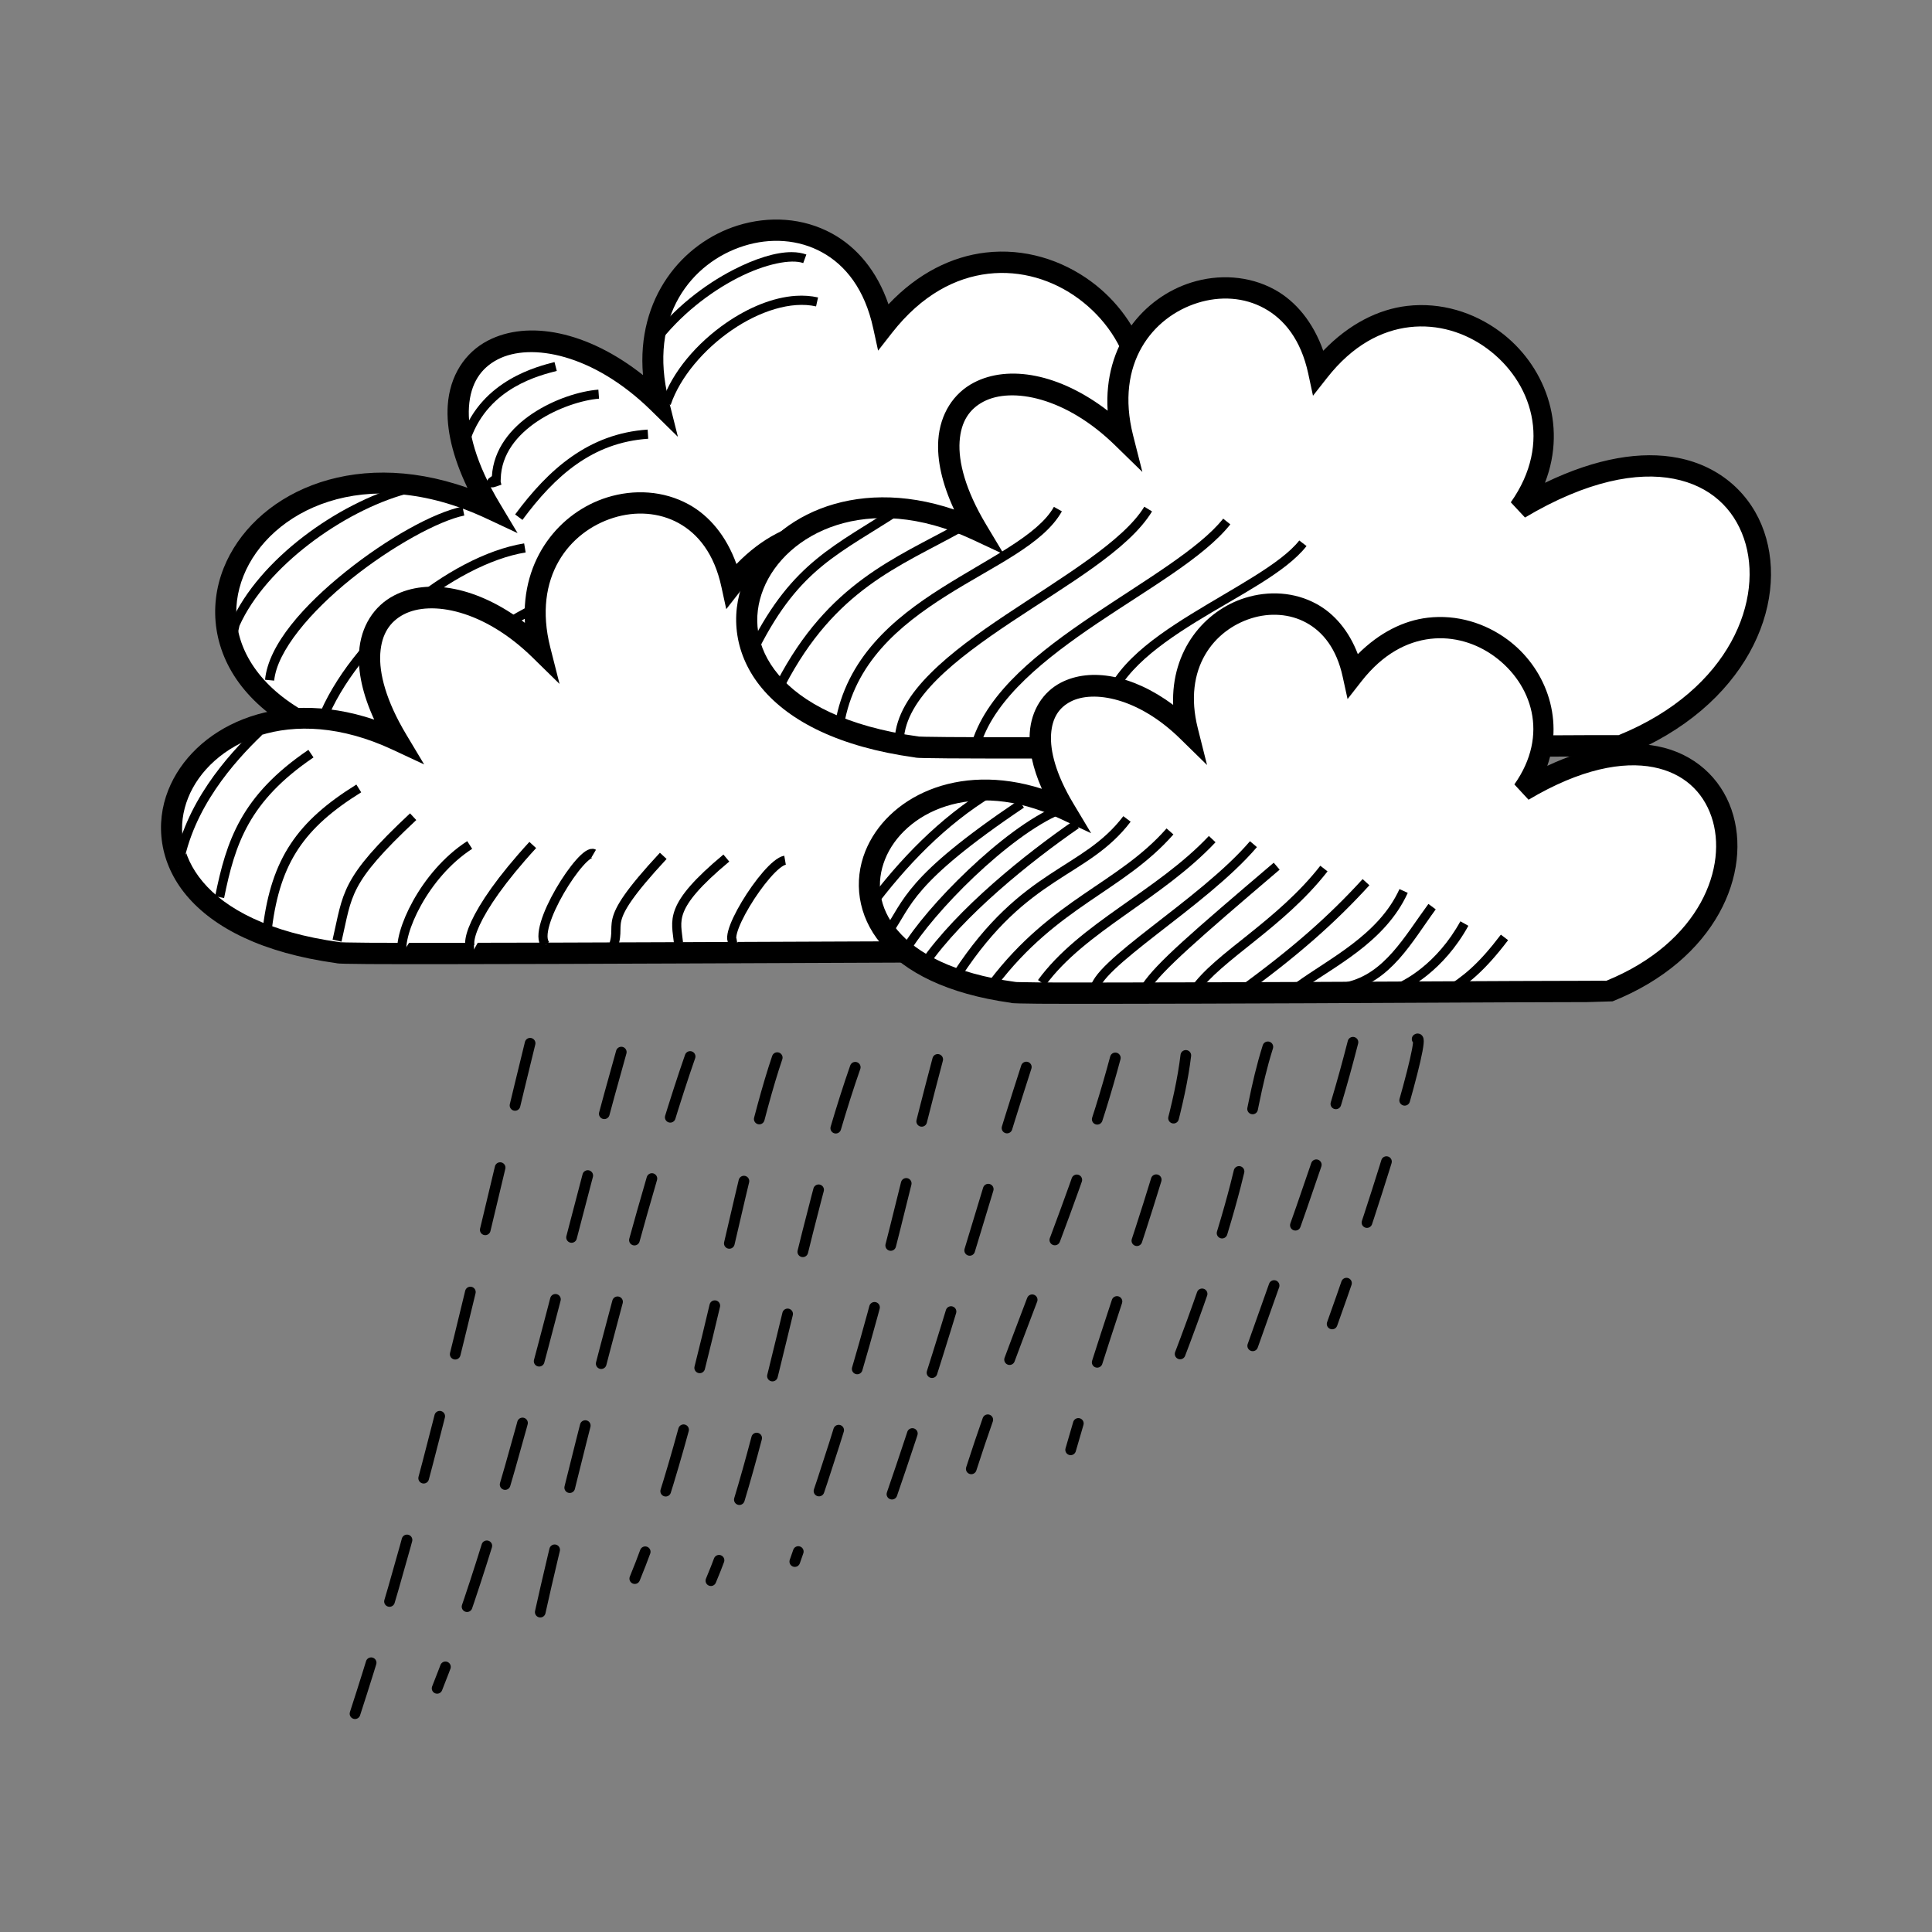<svg:svg xmlns:dc="http://purl.org/dc/elements/1.1/" xmlns:ns1="http://www.inkscape.org/namespaces/inkscape" xmlns:ns3="http://web.resource.org/cc/" xmlns:rdf="http://www.w3.org/1999/02/22-rdf-syntax-ns#" xmlns:svg="http://www.w3.org/2000/svg" height="634.532" id="svg2" version="1.1" viewBox="-52.875 -72.101 634.532 634.532" width="634.532" ns1:version="0.91 r13725">
  <svg:rect x="-52.875" y="-72.101" width="634.532" height="634.532" fill="#808080" stroke="none"/>
  <svg:title id="title3895">Rainy Stick Figure Cloud Cluster</svg:title>
  <svg:g id="layer1" transform="translate(-732.04 -257.6)">
    <svg:g id="g3820">
      <svg:g id="g3805">
        <svg:g id="g3779">
          <svg:path d="m1045.3 344.43c34.232-48.436-35.071-103.93-75.901-51.806-11.838-54.843-88.603-32.756-74.021 25.142-39.169-38.407-87.532-19.335-55.093 34.812-82.762-38.605-134.81 66.712-22.677 82.015-0.054 1.012 266.1-0.691 265.9-0.439 89.099-35.641 58.042-146.94-38.206-89.724z" id="path2855" style="fill:#ffffff" />
          <svg:path d="m937.22 257.72c-5.285-0.403-10.662 0.24-15.781 1.844-18.175 5.693-33.282 23.823-31.094 49.125-18.319-14.507-37.805-18.169-50.969-11.312-7.488 3.9-12.505 11.475-13.156 21.281-0.511 7.703 1.551 16.784 6.469 27.062-38.707-13.712-70.594 2.605-80.062 26.344-5.101 12.788-3.447 27.77 6.906 40.094 10.31 12.272 28.853 21.908 57.25 25.844 0.014 0.003 0.05 0.028 0.062 0.031 0.097 0.013 0.184 0.018 0.281 0.031 0.086 0.013 0.214 0.055 0.281 0.062 0.268 0.031 0.495 0.047 0.781 0.062 0.573 0.03 1.322 0.041 2.312 0.062 1.982 0.044 4.855 0.068 8.5 0.094 7.29 0.051 17.681 0.069 30.156 0.062 24.95-0.013 58.214-0.116 91.469-0.25s66.516-0.298 91.438-0.406c12.461-0.054 22.839-0.073 30.094-0.094 1.807-0.005 2.785 0.002 4.188 0l-3.625 4.594 12.094-4.844c45.846-18.339 61.799-56.803 52.406-84.062-4.696-13.63-15.945-24.303-32.125-27.469-13.794-2.699-30.986-0.027-50.969 9.844 9.381-22.485 0.235-45.329-16.531-57.719-9.727-7.188-22.026-11.045-34.688-9.562-10.997 1.288-22.186 6.669-31.937 17-3.785-11.025-10.444-18.799-18.5-23.219-4.777-2.621-9.965-4.097-15.25-4.5zm-0.562 6.969c4.354 0.329 8.612 1.54 12.469 3.656 7.713 4.232 14.059 12.13 16.844 25.031l1.594 7.281 4.594-5.875c9.725-12.416 20.816-18.117 31.563-19.375 10.747-1.258 21.296 1.994 29.719 8.219 16.846 12.449 25.11 35.987 9 58.781l4.656 5.031c23.563-14.006 42.727-17.413 56.656-14.688 13.929 2.725 22.882 11.377 26.844 22.875 7.883 22.879-5.019 57.609-47.75 75-0.025-0-0.037 0-0.063 0-0.516-0.004-1.245 0.001-2.219 0-1.947-0.002-4.806 0.021-8.438 0.031-7.263 0.02-17.632 0.04-30.094 0.094-24.924 0.108-58.186 0.272-91.437 0.406-33.252 0.134-66.505 0.237-91.438 0.25-12.466 0.007-22.839-0.012-30.094-0.062-3.627-0.025-6.495-0.051-8.406-0.094-0.955-0.021-1.663-0.04-2.094-0.062-0.018-0.001-0.014 0.001-0.031 0l-0.438-0.062c-27.463-3.748-44.349-12.948-53.188-23.469-8.838-10.521-10.021-22.372-5.781-33 8.479-21.257 39.666-37.574 79.688-18.906l10.344 4.844-5.875-9.812c-7.866-13.13-10.611-23.858-10.093-31.656 0.518-7.798 3.962-12.727 9.406-15.562 10.889-5.671 31.48-1.809 50.344 16.688l8.875 8.719-3.031-12.062c-6.91-27.437 7.529-45.262 24.75-50.656 4.305-1.349 8.771-1.892 13.125-1.562z" id="path3773" style="block-progression:tb;text-indent:0;color:#000000;text-transform:none;fill:#000000" />
        </svg:g>
        <svg:g id="g3762">
          <svg:path d="m811.78 344.81c-21.66 5.95-47.54 24.33-56.78 45.16l-0.062 0.125-0.031 0.125c-0.641 2.471-0.954 5.062-0.812 7.656l3-0.188c-0.121-2.223 0.156-4.464 0.719-6.656 8.717-19.442 34.103-37.647 54.75-43.312l-0.781-2.906z" id="path4709" style="block-progression:tb;text-indent:0;color:#000000;text-transform:none;fill:#000000" />
          <svg:path d="m831.06 351.88c-9.534 1.931-24.859 10.533-38.406 21.406s-25.321 23.846-26.438 35.469l3 0.281c0.936-9.743 12.035-22.749 25.312-33.406 13.278-10.657 28.731-19.113 37.125-20.812l-0.594-2.938z" id="path4711" style="block-progression:tb;text-indent:0;color:#000000;text-transform:none;fill:#000000" />
          <svg:path d="m851.31 363.97c-12.504 2.025-26.712 9.77-39.219 20.281s-23.283 23.801-28.594 37.219l2.781 1.125c5.047-12.752 15.52-25.81 27.719-36.062 12.199-10.253 26.156-17.706 37.812-19.594l-0.5-2.969z" id="path4713" style="block-progression:tb;text-indent:0;color:#000000;text-transform:none;fill:#000000" />
          <svg:path d="m881.53 374.09c-34.284 7.993-62.15 29.182-72.781 56.469l2.781 1.094c10.176-26.12 37.197-46.817 70.688-54.625l-0.688-2.938z" id="path4715" style="block-progression:tb;text-indent:0;color:#000000;text-transform:none;fill:#000000" />
          <svg:path d="m861.28 304.41c-5.31 1.401-23.7 5.743-30.312 24.188l2.812 1c6.069-16.928 22.769-20.835 28.25-22.281l-0.75-2.906z" id="path4717" style="block-progression:tb;text-indent:0;color:#000000;text-transform:none;fill:#000000" />
          <svg:path d="m875.69 313.47c-6.06 0.479-14.532 3.093-21.719 7.906-6.972 4.67-12.707 11.561-13.25 20.5-0.218 0.155-0.493 0.337-0.656 0.469-0.303 0.245-0.518 0.32-0.812 0.906-0.147 0.293-0.293 1.088 0.156 1.688 0.449 0.6 0.913 0.604 1.156 0.625 0.486 0.041 0.68-0.032 0.938-0.094 0.515-0.124 1.06-0.332 1.531-0.5 0.236-0.084 0.465-0.161 0.625-0.219 0.16-0.057 0.361-0.104 0.188-0.062l-0.281-1.125 0.031-0.031 0.031-0.781c0.192-8.109 5.34-14.393 12.031-18.875 6.692-4.482 14.855-7.011 20.25-7.438l-0.219-2.969z" id="path4719" style="block-progression:tb;text-indent:0;color:#000000;text-transform:none;fill:#000000" />
          <svg:path d="m891.88 326.59c-19.405 1.283-32.598 13.092-43.531 27.875l2.4 1.79c10.705-14.476 23.02-25.447 41.312-26.656l-0.188-3z" id="path4721" style="block-progression:tb;text-indent:0;color:#000000;text-transform:none;fill:#000000" />
          <svg:path d="m939.22 268.31c-5.292-0.024-12.022 2.123-19.156 5.781-9.512 4.878-19.661 12.678-27.281 22.781l2.406 1.812c7.294-9.671 17.125-17.227 26.25-21.906 9.125-4.679 17.639-6.285 21.531-4.875l1.03-2.81c-1.41-0.511-3.017-0.773-4.781-0.781z" id="path4723" style="block-progression:tb;text-indent:0;color:#000000;text-transform:none;fill:#000000" />
          <svg:path d="m940.53 282.66c-7.547 0.488-15.611 3.883-22.812 8.844-9.602 6.614-17.774 16.086-21.125 26l2.844 0.969c3.058-9.048 10.854-18.2 20-24.5 9.146-6.3 19.589-9.675 27.75-7.844l0.656-2.938c-2.358-0.529-4.797-0.694-7.312-0.531z" id="path4725" style="block-progression:tb;text-indent:0;color:#000000;text-transform:none;fill:#000000" />
        </svg:g>
      </svg:g>
      <svg:g id="g3609">
        <svg:g id="g3593">
          <svg:path d="m984.15 421.62c29.147-41.241-29.862-88.493-64.626-44.111-10.08-46.697-75.442-27.891-63.026 21.408-33.351-32.702-74.53-16.463-46.91 29.641-70.468-32.87-114.78 56.802-19.309 69.832-0.046 0.861 226.57-0.589 226.4-0.373 75.864-30.346 49.42-125.11-32.531-76.396z" id="path3631" style="fill:#ffffff" />
          <svg:path d="m892.16 347.28c-4.569-0.348-9.206 0.21-13.625 1.594-15.403 4.825-28.275 20.046-26.969 41.188-15.43-11.823-31.76-14.823-43-8.969-6.527 3.4-10.905 10.064-11.469 18.562-0.425 6.404 1.119 13.815 4.969 22.188-32.611-10.967-59.546 2.869-67.625 23.125-4.407 11.049-2.928 24.029 6 34.656 8.888 10.58 24.81 18.823 49.062 22.188 0.174 0.042 0.224 0.051 0.312 0.062 0.061 0.008 0.168 0.025 0.219 0.031 0.249 0.028 0.47 0.049 0.719 0.062 0.498 0.026 1.122 0.044 1.969 0.062 1.693 0.037 4.145 0.072 7.25 0.094 6.21 0.043 15.065 0.037 25.688 0.031 21.245-0.011 49.56-0.105 77.875-0.219s56.624-0.22 77.844-0.312c10.61-0.046 19.449-0.108 25.625-0.125 1.079-0.003 1.588 0.002 2.5 0l-3.625 4.625 12.094-4.844c39.228-15.692 53.044-48.723 44.937-72.25-4.053-11.763-13.806-20.991-27.75-23.719-11.649-2.279-26.063-0.094-42.719 7.938 7.292-18.986-0.405-38.132-14.562-48.594-8.379-6.192-18.983-9.529-29.906-8.25-9.3 1.089-18.676 5.807-26.938 14.344-3.298-9.175-8.863-15.849-15.688-19.594-4.136-2.269-8.618-3.527-13.188-3.875zm-0.562 6.969c3.638 0.275 7.191 1.267 10.406 3.031 6.431 3.529 11.749 10.105 14.094 20.969l1.594 7.312 4.594-5.875c8.209-10.48 17.492-15.289 26.5-16.344 9.008-1.055 17.862 1.709 24.938 6.938 14.15 10.457 21.13 30.115 7.562 49.312l4.656 5.031c19.988-11.881 36.182-14.725 47.875-12.438 11.693 2.288 19.15 9.494 22.469 19.125 6.598 19.148-4.169 48.445-40.281 63.188-0.44-0.004-1.041 0.001-1.844 0-1.659-0.001-4.064-0.009-7.156 0-6.184 0.017-15.045 0.079-25.656 0.125-21.222 0.092-49.532 0.199-77.844 0.312s-56.616 0.207-77.844 0.219c-10.614 0.006-19.451 0.012-25.625-0.031-3.087-0.021-5.535-0.058-7.156-0.094-0.811-0.018-1.425-0.044-1.781-0.062h-0.125l-0.219-0.031c-23.299-3.18-37.556-10.988-44.969-19.812-7.413-8.824-8.389-18.673-4.844-27.562 7.091-17.778 33.282-31.645 67.156-15.844l10.375 4.844-5.875-9.812c-6.662-11.119-8.962-20.134-8.531-26.625 0.431-6.491 3.235-10.508 7.719-12.844 8.968-4.671 26.296-1.519 42.25 14.125l8.906 8.719-3.062-12.062c-5.827-23.136 6.329-37.983 20.75-42.5 3.605-1.129 7.331-1.587 10.969-1.312z" id="path3587" style="block-progression:tb;text-indent:0;color:#000000;text-transform:none;fill:#000000" />
        </svg:g>
        <svg:g id="g3597">
          <svg:path d="m764.14 425.88c-9.181 8.81-23.074 24.333-26.429 44.286" id="path4206" style="stroke:#000000;stroke-width:3;fill:#ffffff" />
          <svg:path d="m781.29 433.02c-21.697 14.721-26.363 29.175-30 47.143" id="path4208" style="stroke:#000000;stroke-width:3;fill:#ffffff" />
          <svg:path d="m797 444.45c-19.012 11.804-27.206 23.578-30 45.714" id="path4210" style="stroke:#000000;stroke-width:3;fill:#ffffff" />
          <svg:path d="m814.86 453.73c-22.68 21.209-21.432 25.336-25 40.714" id="path4212" style="stroke:#000000;stroke-width:3;fill:#ffffff" />
          <svg:path d="m833.43 463.02c-15.103 9.755-23.608 29.165-22.143 35.714" id="path4214" style="stroke:#000000;stroke-width:3;fill:#ffffff" />
          <svg:path d="m854.14 463.02c-20.958 22.834-22.804 34.325-19.286 34.286" id="path4216" style="stroke:#000000;stroke-width:3;fill:#ffffff" />
          <svg:path d="m874.14 465.88c-3.556-2.107-20.802 24.806-15.714 30" id="path4218" style="stroke:#000000;stroke-width:3;fill:#ffffff" />
          <svg:path d="m897 466.59c-22.592 24.329-12.273 20.94-17.143 31.429" id="path4220" style="stroke:#000000;stroke-width:3;fill:#ffffff" />
          <svg:path d="m917.72 467.31c-19.386 16.168-16.421 20.459-15.714 27.857" id="path4222" style="stroke:#000000;stroke-width:3;fill:#ffffff" />
          <svg:path d="m937 468.02c-6.196 1.08-23.026 28.318-15.714 27.143" id="path4224" style="stroke:#000000;stroke-width:3;fill:#ffffff" />
        </svg:g>
      </svg:g>
      <svg:g id="g5304" style="stroke:#000000;fill:none" transform="matrix(.997 -.083 .083 .997 710.03 -93.029)">
        <svg:path d="m91.172 630.62c-24.34 72.52-45.782 143.72-75.545 214.57" id="path5252" style="stroke:#000000;stroke-linecap:round;stroke-dasharray:21, 21;stroke-width:3.5;fill:none" />
        <svg:path d="m120.76 636c-27.013 72.23-49.238 146.2-77.584 203.14" id="path5254" style="stroke:#000000;stroke-linecap:round;stroke-dasharray:21, 21;stroke-width:3.5;fill:none" />
        <svg:path d="m143.16 639.31c-23.44 52.65-64.071 174.87-66.661 186.39" id="path5256" style="stroke:#000000;stroke-linecap:round;stroke-dasharray:21, 21;stroke-width:3.5;fill:none" />
        <svg:path d="m171.63 642.06c-15.49 35.49-35.54 117.25-60.8 166.56" id="path5258" style="stroke:#000000;stroke-linecap:round;stroke-dasharray:21, 21;stroke-width:3.5;fill:none" />
        <svg:path d="m196.89 647.33c-22.56 50.69-40.53 124.67-61.21 164.04" id="path5260" style="stroke:#000000;stroke-linecap:round;stroke-dasharray:21, 21;stroke-width:3.5;fill:none" />
        <svg:path d="m224.08 647.01c-18.26 51.03-27.7 87.65-60.43 160.39" id="path5262" style="stroke:#000000;stroke-linecap:round;stroke-dasharray:21, 21;stroke-width:3.5;fill:none" />
        <svg:path d="m252.86 651.92c-18.75 44.849-33.385 85.691-55.759 136.45" id="path5264" style="stroke:#000000;stroke-linecap:round;stroke-dasharray:21, 21;stroke-width:3.5;fill:none" />
        <svg:path d="m282.23 651.36c-15.548 43.441-40.194 86.844-58.325 130.52" id="path5266" style="stroke:#000000;stroke-linecap:round;stroke-dasharray:21, 21;stroke-width:3.5;fill:none" />
        <svg:path d="m305.36 652.46c-6.083 29.831-29.929 76.816-48.421 125.9" id="path5270" style="stroke:#000000;stroke-linecap:round;stroke-dasharray:21, 21;stroke-width:3.5;fill:none" />
        <svg:path d="m332.43 651.89c-10.336 25.332-7.606 39.31-44.379 113.05" id="path5272" style="stroke:#000000;stroke-linecap:round;stroke-dasharray:21, 21;stroke-width:3.5;fill:none" />
        <svg:path d="m360.4 652.7c-9.408 27.063-16.063 41.222-48.194 112.38" id="path5274" style="stroke:#000000;stroke-linecap:round;stroke-dasharray:21, 21;stroke-width:3.5;fill:none" />
        <svg:path d="m381.48 653.41c3.195-1.842-14.327 44.288-35.569 90.89" id="path5276" style="stroke:#000000;stroke-linecap:round;stroke-dasharray:21, 21;stroke-width:3.5;fill:none" />
      </svg:g>
      <svg:g id="g3645">
        <svg:g id="g3633">
          <svg:path d="m1178.3 352.47c29.753-42.099-30.482-90.332-65.97-45.028-10.289-47.667-77.01-28.47-64.336 21.853-34.044-33.382-76.079-16.805-47.885 30.257-71.933-33.553-117.17 57.983-19.71 71.284-0.047 0.879 231.28-0.601 231.11-0.381 77.44-30.977 50.448-127.71-33.207-77.984z" id="path3629" style="fill:#ffffff" />
          <svg:path d="m1084.3 276.66c-4.655-0.355-9.373 0.215-13.875 1.625-15.727 4.926-28.865 20.472-27.469 42.094-15.766-12.123-32.474-15.189-43.938-9.219-6.642 3.459-11.113 10.252-11.688 18.906-0.436 6.567 1.202 14.171 5.188 22.781-33.352-11.314-60.877 2.822-69.125 23.5-4.49 11.256-3.004 24.452 6.094 35.281 9.058 10.782 25.314 19.193 50.062 22.625 0.175 0.042 0.224 0.051 0.312 0.062 0.061 0.008 0.167 0.025 0.219 0.031 0.251 0.029 0.465 0.049 0.719 0.062 0.507 0.027 1.168 0.043 2.031 0.062 1.727 0.038 4.206 0.072 7.375 0.094 6.338 0.044 15.376 0.068 26.219 0.062 21.686-0.012 50.596-0.102 79.5-0.219s57.808-0.25 79.469-0.344c10.83-0.047 19.852-0.107 26.156-0.125 1.172-0.003 1.74 0.002 2.719 0l-3.625 4.594 12.094-4.812c40.017-16.007 54.072-49.685 45.813-73.656-4.13-11.986-14.071-21.407-28.281-24.188-11.9-2.328-26.646-0.053-43.688 8.188 7.541-19.404-0.343-38.995-14.812-49.688-8.54-6.311-19.339-9.71-30.469-8.406-9.511 1.114-19.087 5.955-27.531 14.719-3.354-9.418-9.018-16.263-16-20.094-4.212-2.311-8.814-3.583-13.469-3.938zm-0.531 6.969c3.723 0.281 7.333 1.319 10.625 3.125 6.584 3.612 12.04 10.331 14.438 21.438l1.562 7.281 4.625-5.875c8.389-10.71 17.878-15.577 27.094-16.656 9.215-1.079 18.264 1.716 25.5 7.062 14.472 10.694 21.62 30.843 7.75 50.469l4.656 5c20.414-12.134 36.947-15.059 48.906-12.719 11.959 2.34 19.605 9.74 23 19.594 6.749 19.588-4.247 49.532-41.125 64.594-0.01 0.004-0.022-0.004-0.031 0-0.45-0.004-1.073 0.001-1.906 0-1.694-0.001-4.156-0.009-7.312 0-6.313 0.018-15.356 0.078-26.188 0.125-21.663 0.094-50.568 0.227-79.469 0.344-28.9 0.116-57.8 0.207-79.469 0.219-10.834 0.006-19.853-0.018-26.156-0.062-3.151-0.022-5.625-0.057-7.281-0.094-0.828-0.018-1.447-0.043-1.812-0.062-0.101-0.005-0.106 0.004-0.156 0l-0.219-0.031c-23.795-3.248-38.355-11.224-45.938-20.25-7.583-9.026-8.597-19.091-4.969-28.188 7.256-18.193 34.049-32.361 68.656-16.219l10.344 4.844-5.875-9.812c-6.805-11.359-9.129-20.604-8.688-27.25 0.441-6.646 3.308-10.73 7.906-13.125 9.197-4.79 26.918-1.546 43.219 14.438l8.906 8.688-3.062-12.062c-5.956-23.649 6.464-38.847 21.219-43.469 3.689-1.155 7.527-1.625 11.25-1.344z" id="path3536" style="block-progression:tb;text-indent:0;color:#000000;text-transform:none;fill:#000000" />
        </svg:g>
        <svg:g id="g3637">
          <svg:path d="m1025.3 351.97c-5.25 9.367-21.227 16.721-36.969 26.688-15.742 9.967-31.271 22.917-34.906 44.531l2.938 0.5c3.437-20.432 18.056-32.683 33.562-42.5 15.506-9.817 31.861-16.796 38-27.75l-2.625-1.469z" id="path4148" style="block-progression:tb;text-indent:0;color:#000000;text-transform:none;fill:#000000" />
          <svg:path d="m1055 351.91c-6.863 11.28-26.856 23.077-45.344 35.406-9.244 6.165-18.117 12.543-24.844 19.281-6.76 6.73-11.42 13.91-11.81 21.78l3 0.156c0.333-6.761 4.448-13.374 10.906-19.844 6.458-6.47 15.186-12.747 24.375-18.875 18.378-12.256 38.563-23.708 46.25-36.344l-2.562-1.562z" id="path4152" style="block-progression:tb;text-indent:0;color:#000000;text-transform:none;fill:#000000" />
          <svg:path d="m1080.9 355.84c-7.854 9.898-25.821 20.285-43.094 31.938-17.272 11.652-34.001 24.68-39.313 41.094l2.844 0.906c4.878-15.075 21.008-27.963 38.156-39.531s35.17-21.719 43.75-32.531l-2.344-1.875z" id="path4154" style="block-progression:tb;text-indent:0;color:#000000;text-transform:none;fill:#000000" />
          <svg:path d="m1105.9 363c-5.995 7.655-21.244 15.384-35.5 24.188-14.256 8.803-27.805 18.866-29.812 32.625l2.969 0.438c1.753-12.016 14.313-21.797 28.406-30.5 14.093-8.703 29.445-16.137 36.312-24.906l-2.4-1.84z" id="path4158" style="block-progression:tb;text-indent:0;color:#000000;text-transform:none;fill:#000000" />
          <svg:path d="m993.53 357.62c-20.207 11.194-42.319 19.313-59.188 51.719l2.656 1.375c16.471-31.643 37.49-39.124 57.969-50.469l-1.438-2.625z" id="path4193" style="block-progression:tb;text-indent:0;color:#000000;text-transform:none;fill:#000000" />
          <svg:path d="m974.12 351.25c-20.719 13.544-34.539 18.72-48.375 45.969l2.688 1.344c13.545-26.676 26.405-31.125 47.344-44.812l-1.656-2.5z" id="path4195" style="block-progression:tb;text-indent:0;color:#000000;text-transform:none;fill:#000000" />
        </svg:g>
      </svg:g>
      <svg:g id="g3695">
        <svg:g id="g3674">
          <svg:path d="m1179.4 445.16c25.169-35.613-25.786-76.416-55.806-38.091-8.704-40.323-65.146-24.084-54.424 18.486-28.799-28.239-64.358-14.216-40.507 25.595-60.851-28.384-99.116 49.05-16.674 60.302-0.04 0.744 195.65-0.508 195.5-0.323 65.51-26.205 42.676-108.03-28.091-65.97z" id="path3633" style="fill:#ffffff" />
          <svg:path d="m1100 380.47c-4.009-0.306-8.066 0.194-11.937 1.406-13.258 4.152-24.279 17.175-23.594 35.125-13.216-9.842-27.138-12.369-36.906-7.281-5.776 3.008-9.691 8.962-10.188 16.438-0.357 5.372 0.95 11.533 3.969 18.406-27.913-8.927-50.997 3.006-58 20.562-3.864 9.688-2.594 21.107 5.219 30.406 7.764 9.242 21.602 16.387 42.562 19.312 0.019 0.004 0.077 0.027 0.094 0.031 0.291 0.069 0.383 0.08 0.5 0.094 0.234 0.027 0.436 0.02 0.656 0.031 0.44 0.023 0.986 0.046 1.719 0.062 1.466 0.033 3.568 0.075 6.25 0.094 5.364 0.037 13.014 0.036 22.188 0.031 18.346-0.01 42.799-0.089 67.25-0.188s48.895-0.233 67.219-0.312c9.162-0.04 16.792-0.048 22.125-0.062 0.512-0.001 0.719 0.001 1.188 0l8.469-0.25c34.052-13.621 46.163-42.362 39.062-62.969-3.55-10.303-12.118-18.427-24.312-20.812-9.953-1.947-22.157-0.141-36.188 6.438 5.669-16.236-0.954-32.521-13.062-41.469-7.325-5.413-16.625-8.307-26.188-7.188-7.936 0.929-15.896 4.888-22.969 11.969-2.919-7.668-7.703-13.271-13.531-16.469-3.634-1.994-7.584-3.1-11.594-3.406l-0-0zm-0.562 7c3.078 0.232 6.067 1.073 8.781 2.562 5.428 2.978 9.936 8.51 11.938 17.781l1.594 7.281 4.594-5.875c7.023-8.966 14.946-13.011 22.594-13.906 7.648-0.896 15.167 1.426 21.187 5.875 12.041 8.898 17.985 25.555 6.406 41.938l4.656 5.031c17.192-10.219 31.057-12.633 41-10.688 9.943 1.946 16.247 8.047 19.062 16.219 5.597 16.243-3.535 41.277-34.531 53.938-0.368-0.002-0.797-0.031-1.406-0.031-1.434-0.001-3.517 0.024-6.188 0.031-5.341 0.015-12.993 0.023-22.156 0.062-18.326 0.08-42.771 0.214-67.219 0.312-24.448 0.098-48.889 0.178-67.219 0.188-9.165 0.005-16.796 0.006-22.125-0.031-2.664-0.019-4.761-0.063-6.156-0.094-0.584-0.013-0.97-0.018-1.281-0.031l-0.5-0.062c-20.042-2.735-32.233-9.441-38.531-16.938-6.298-7.497-7.097-15.784-4.094-23.312 6.006-15.057 28.278-26.964 57.344-13.406l10.344 4.844-5.875-9.812c-5.719-9.546-7.644-17.251-7.281-22.719 0.363-5.468 2.674-8.743 6.406-10.688 7.465-3.888 22.259-1.288 35.938 12.125l8.875 8.688-3.031-12.062c-4.98-19.772 5.363-32.294 17.594-36.125 3.058-0.958 6.203-1.326 9.281-1.094v0z" id="path3431" style="block-progression:tb;text-indent:0;color:#000000;text-transform:none;fill:#000000" />
        </svg:g>
        <svg:g id="g3678">
          <svg:path d="m1003.8 444.31c-16.136 9.805-29.249 23.492-40.406 38.438l2.406 1.781c11.008-14.746 23.84-28.121 39.531-37.656l-1.531-2.562z" id="path3924" style="block-progression:tb;text-indent:0;color:#000000;text-transform:none;fill:#000000" />
          <svg:path d="m1013.8 448.28c-18.781 12.646-28.197 20.847-33.781 27.188-5.584 6.341-7.287 10.74-10.531 15.375l2.469 1.719c3.462-4.946 4.984-9.043 10.312-15.094 5.329-6.051 14.521-14.151 33.188-26.719l-1.656-2.469z" id="path3926" style="block-progression:tb;text-indent:0;color:#000000;text-transform:none;fill:#000000" />
          <svg:path d="m1026.4 450.12c-9.011 3.748-19.716 12.06-29.25 21.094-9.534 9.034-17.803 18.727-21.812 25.5l2.562 1.531c3.719-6.281 11.929-15.984 21.312-24.875 9.383-8.89 20.022-17.039 28.344-20.5l-1.156-2.75z" id="path3928" style="block-progression:tb;text-indent:0;color:#000000;text-transform:none;fill:#000000" />
          <svg:path d="m1031.8 455.03c-15.978 11.034-38.291 28.907-50.312 46.219l2.469 1.688c11.52-16.67 33.74-34.53 49.54-45.44l-1.719-2.469z" id="path3930" style="block-progression:tb;text-indent:0;color:#000000;text-transform:none;fill:#000000" />
          <svg:path d="m1048.1 453.56c-6.729 8.835-14.805 12.924-24.281 19.188-9.476 6.263-20.19 14.671-31.5 32l2.531 1.625c11.083-16.981 21.31-24.969 30.625-31.125 9.315-6.156 17.87-10.473 25.031-19.875l-2.406-1.812z" id="path3934" style="block-progression:tb;text-indent:0;color:#000000;text-transform:none;fill:#000000" />
          <svg:path d="m1062.3 457.59c-7.962 9.047-17.296 14.774-27.281 21.625-9.986 6.851-20.611 14.839-30.875 28.344l2.406 1.812c10.006-13.165 20.278-20.89 30.188-27.688 9.909-6.798 19.501-12.681 27.812-22.125l-2.25-1.969z" id="path3936" style="block-progression:tb;text-indent:0;color:#000000;text-transform:none;fill:#000000" />
          <svg:path d="m1076.2 460.06c-17.247 18.293-42.338 28.467-56.125 47.312l2.438 1.781c13.051-17.838 38.026-28.101 55.875-47.031l-2.188-2.062z" id="path3938" style="block-progression:tb;text-indent:0;color:#000000;text-transform:none;fill:#000000" />
          <svg:path d="m1089.7 461.78c-8.187 9.582-21.314 19.537-32.344 28.125-5.515 4.294-10.485 8.255-14.125 11.719-1.82 1.732-3.316 3.346-4.375 4.875s-1.765 2.997-1.656 4.594l3-0.188c-0.033-0.478 0.259-1.468 1.125-2.719 0.866-1.25 2.233-2.724 3.969-4.375 3.471-3.303 8.403-7.247 13.906-11.531 11.006-8.569 24.238-18.564 32.781-28.562l-2.281-1.938z" id="path4138" style="block-progression:tb;text-indent:0;color:#000000;text-transform:none;fill:#000000" />
          <svg:path d="m1112.8 469.84c-7.045 9.027-15.656 16.194-23.531 22.5-7.876 6.306-15.013 11.724-19.094 17.656l2.469 1.688c3.623-5.267 10.596-10.672 18.5-17 7.904-6.328 16.729-13.644 24.031-23l-2.375-1.844z" id="path4140" style="block-progression:tb;text-indent:0;color:#000000;text-transform:none;fill:#000000" />
          <svg:path d="m1097.5 468.84c-26.899 22.919-38.362 32.765-43.156 39.875l2.469 1.688c4.25-6.302 15.732-16.367 42.625-39.281l-1.938-2.281z" id="path4142" style="block-progression:tb;text-indent:0;color:#000000;text-transform:none;fill:#000000" />
          <svg:path d="m1126.7 474.22c-11.05 12.107-23.107 22.825-41.469 36.125l1.781 2.438c18.476-13.383 30.717-24.271 41.906-36.531l-2.219-2.031z" id="path4144" style="block-progression:tb;text-indent:0;color:#000000;text-transform:none;fill:#000000" />
          <svg:path d="m1138.8 477.5c-6.864 15.085-23.048 22.777-34.156 30.844l1.781 2.438c10.698-7.769 27.661-15.696 35.094-32.031l-2.719-1.25z" id="path4146" style="block-progression:tb;text-indent:0;color:#000000;text-transform:none;fill:#000000" />
          <svg:path d="m1148.3 482.38c-7.95 10.837-14.474 22.971-27.062 25.719l0.656 2.938c14.152-3.089 21.049-16.291 28.813-26.875l-2.406-1.781z" id="path4150" style="block-progression:tb;text-indent:0;color:#000000;text-transform:none;fill:#000000" />
          <svg:path d="m1158.8 488.09c-3.826 6.963-8.515 11.959-12.719 15.344-4.204 3.385-7.992 5.189-9.781 5.719l0.844 2.875c2.391-0.708 6.334-2.643 10.813-6.25 4.479-3.607 9.437-8.882 13.469-16.219l-2.625-1.469z" id="path4162" style="block-progression:tb;text-indent:0;color:#000000;text-transform:none;fill:#000000" />
          <svg:path d="m1172.1 492.47c-7.53 9.897-12.295 13.64-18.969 17.844l1.594 2.562c6.822-4.297 12.069-8.498 19.75-18.594l-2.375-1.812z" id="path4164" style="block-progression:tb;text-indent:0;color:#000000;text-transform:none;fill:#000000" />
        </svg:g>
      </svg:g>
    </svg:g>
  </svg:g>
</svg:svg>
